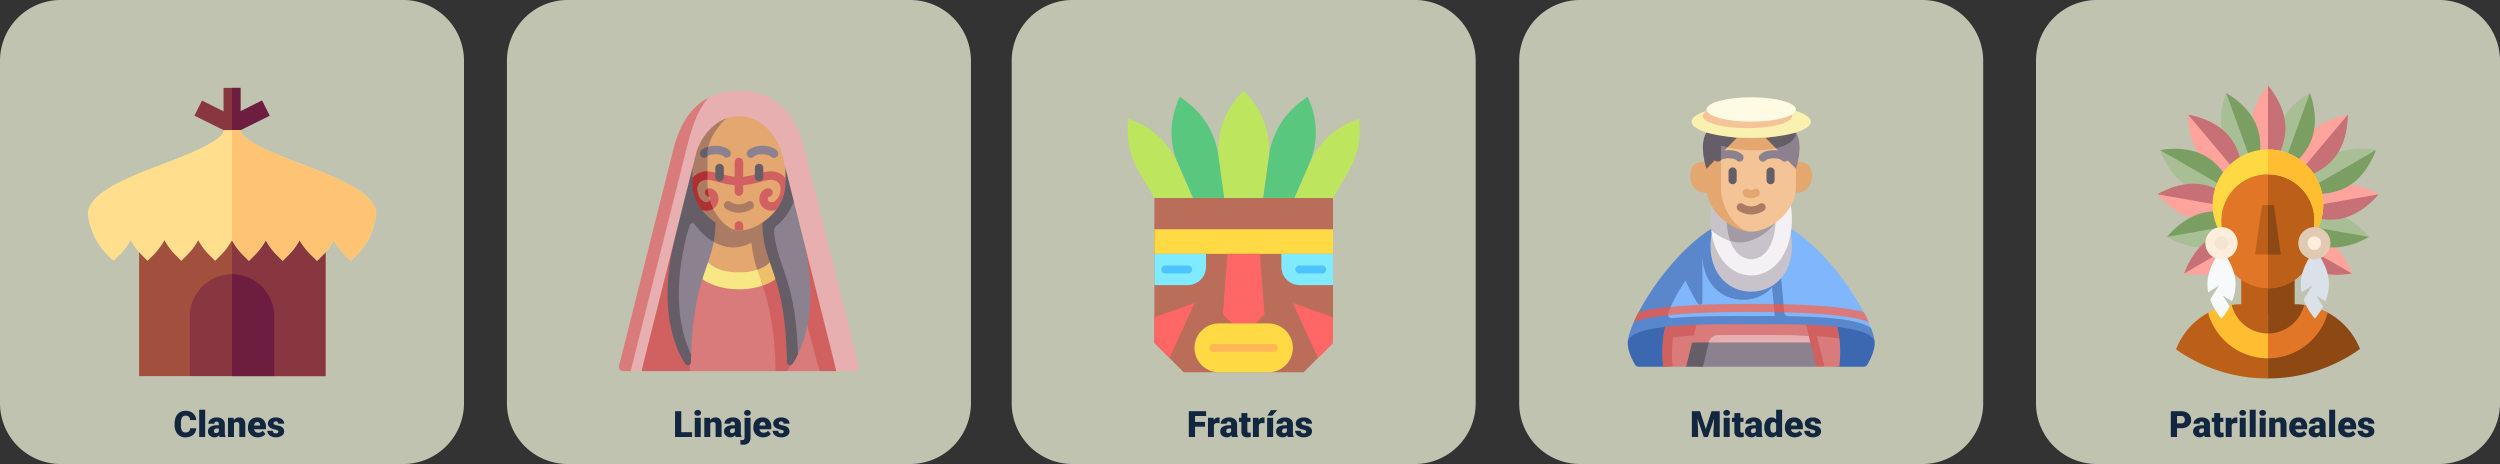 <svg xmlns="http://www.w3.org/2000/svg" xmlns:xlink="http://www.w3.org/1999/xlink" width="1240" height="230.146" viewBox="0 0 1240 230.146">
  <rect x="0" y="0" width="1240" height="230.146" fill="#333333" stroke="none"/>
  <defs>
    <clipPath id="clip-path">
      <rect id="Rectángulo_44223" data-name="Rectángulo 44223" width="1240" height="230.146" fill="none"/>
    </clipPath>
  </defs>
  <g id="Grupo_145744" data-name="Grupo 145744" transform="translate(-180 -5300.259)">
    <g id="Grupo_145370" data-name="Grupo 145370" transform="translate(180 5300.259)">
      <g id="Grupo_145369" data-name="Grupo 145369" clip-path="url(#clip-path)">
        <path id="Trazado_197823" data-name="Trazado 197823" d="M199.994,230.146H30.151A30.151,30.151,0,0,1,0,199.995V30.152A30.151,30.151,0,0,1,30.151,0H199.994a30.151,30.151,0,0,1,30.151,30.152V199.995a30.151,30.151,0,0,1-30.151,30.151" fill="#c0c3b0"/>
        <path id="Trazado_197824" data-name="Trazado 197824" d="M451.434,230.146H281.591a30.151,30.151,0,0,1-30.151-30.151V30.152A30.151,30.151,0,0,1,281.591,0H451.434a30.151,30.151,0,0,1,30.151,30.152V199.995a30.151,30.151,0,0,1-30.151,30.151" fill="#c0c3b0"/>
        <path id="Trazado_197825" data-name="Trazado 197825" d="M115.073,102.5H68.99v84.067H94.126l8.379-8.379h25.136l8.379,8.379h25.416V102.5Z" fill="#a34f3e"/>
        <path id="Trazado_197826" data-name="Trazado 197826" d="M136.02,186.572h25.416V102.5H115.073v75.688h12.568Z" fill="#88363f"/>
        <path id="Trazado_197827" data-name="Trazado 197827" d="M129.957,49.881l-10.694,5.347V43.574h-8.379V55.228l-10.695-5.347-3.747,7.5,14.442,7.145,4.189,4.189,4.19-4.189L133.7,57.376Z" fill="#88363f"/>
        <path id="Trazado_197828" data-name="Trazado 197828" d="M133.7,57.376l-3.748-7.495-10.694,5.347V43.574h-4.189V68.71l4.189-4.189Z" fill="#6d1d40"/>
        <path id="Trazado_197829" data-name="Trazado 197829" d="M186.36,104.092c-.613-2.388-2.856-6.746-11.814-11.8-6.485-3.657-15.339-7.213-24.542-10.729-12.241-4.677-30.741-11.746-30.741-17.044h-8.379c0,5.3-18.5,12.367-30.741,17.044C68.947,85.842,58.4,90.045,51.7,94.73c-5.945,4.154-7.563,7.719-7.976,9.719a7.656,7.656,0,0,0,0,2.952,34.538,34.538,0,0,0,9.464,19.013l2.962,2.962,3.242-2.962a31.7,31.7,0,0,0,5.417-7.275,31.64,31.64,0,0,0,5.416,7.275l2.962,2.962,2.962-2.962a31.644,31.644,0,0,0,5.417-7.275,31.672,31.672,0,0,0,5.417,7.275l2.962,2.962,2.962-2.962a31.7,31.7,0,0,0,5.417-7.275,31.668,31.668,0,0,0,5.416,7.275l2.962,2.962,2.962-2.962a31.644,31.644,0,0,0,5.417-7.275,31.672,31.672,0,0,0,5.417,7.275l2.962,2.962,2.962-2.962a31.7,31.7,0,0,0,5.417-7.275,31.644,31.644,0,0,0,5.417,7.275l2.961,2.962,2.962-2.962a31.643,31.643,0,0,0,5.417-7.275,32.847,32.847,0,0,0,5.7,7.275l2.962,2.962,2.962-2.962a31.643,31.643,0,0,0,5.417-7.275,31.672,31.672,0,0,0,5.417,7.275L174,129.376l2.962-2.962c7.509-7.51,8.64-14.841,9.44-18.96A7.569,7.569,0,0,0,186.36,104.092Z" fill="#ffdf8e"/>
        <path id="Trazado_197830" data-name="Trazado 197830" d="M123.452,129.376l2.962-2.962a31.667,31.667,0,0,0,5.417-7.274,31.638,31.638,0,0,0,5.417,7.274l2.962,2.962,2.961-2.962a31.638,31.638,0,0,0,5.417-7.274,32.871,32.871,0,0,0,5.7,7.274l2.962,2.962,2.962-2.962a31.637,31.637,0,0,0,5.417-7.274,31.666,31.666,0,0,0,5.417,7.274L174,129.376l2.962-2.962c7.509-7.509,8.64-14.84,9.44-18.959a7.569,7.569,0,0,0-.046-3.362c-.613-2.388-2.856-6.746-11.814-11.8-6.485-3.657-15.339-7.213-24.542-10.73-12.241-4.676-30.741-11.746-30.741-17.044h-4.19V119.14a31.667,31.667,0,0,0,5.417,7.274Z" fill="#ffc473"/>
        <path id="Trazado_197831" data-name="Trazado 197831" d="M115.073,136.02a20.947,20.947,0,0,0-20.947,20.947v29.605H136.02V156.967a20.947,20.947,0,0,0-20.947-20.947" fill="#88363f"/>
        <path id="Trazado_197832" data-name="Trazado 197832" d="M136.02,156.967a20.947,20.947,0,0,0-20.947-20.947v50.552H136.02Z" fill="#6d1d40"/>
        <path id="Trazado_197833" data-name="Trazado 197833" d="M701.79,230.146H531.947A30.151,30.151,0,0,1,501.8,199.995V30.152A30.151,30.151,0,0,1,531.947,0H701.79a30.151,30.151,0,0,1,30.151,30.152V199.995a30.151,30.151,0,0,1-30.151,30.151" fill="#c0c3b0"/>
        <path id="Trazado_197834" data-name="Trazado 197834" d="M646.588,184.658H587.15l-14.579-14.579V98.168h88.6v71.911Z" fill="#ba6d59"/>
        <path id="Trazado_197835" data-name="Trazado 197835" d="M626.542,98.169l2.572-18.485a39.733,39.733,0,0,0-10.373-32.652l-1.872-2-1.871,2a39.73,39.73,0,0,0-10.373,32.652L607.2,98.169Z" fill="#bde55e"/>
        <path id="Trazado_197836" data-name="Trazado 197836" d="M626.542,98.169,629.5,76.933A39.728,39.728,0,0,1,644.553,50.97l3.925-3.035a39.734,39.734,0,0,1,.87,33.586L642.1,98.169Z" fill="#5ac77f"/>
        <path id="Trazado_197837" data-name="Trazado 197837" d="M642.1,98.169l7.478-17.176a39.726,39.726,0,0,1,24.273-21.965l.351-.112.182,4.106a39.736,39.736,0,0,1-5.426,21.869l-7.793,13.278Z" fill="#bde55e"/>
        <path id="Trazado_197838" data-name="Trazado 197838" d="M607.2,98.169l-2.954-21.236A39.728,39.728,0,0,0,589.185,50.97l-3.925-3.035a39.734,39.734,0,0,0-.87,33.586l7.246,16.648Z" fill="#5ac77f"/>
        <path id="Trazado_197839" data-name="Trazado 197839" d="M591.636,98.169l-7.478-17.176A39.731,39.731,0,0,0,559.885,59.03l-.351-.112-.182,4.107a39.734,39.734,0,0,0,5.426,21.868l7.793,13.276Z" fill="#bde55e"/>
        <rect id="Rectángulo_44222" data-name="Rectángulo 44222" width="88.596" height="12.196" transform="translate(572.571 113.729)" fill="#ffda44"/>
        <path id="Trazado_197840" data-name="Trazado 197840" d="M622.686,160.41H611.051l-4.486-4.486,2.243-30h16.121l2.243,30c-1.752,1.752-2.733,2.734-4.486,4.486" fill="#f66"/>
        <path id="Trazado_197841" data-name="Trazado 197841" d="M629.137,184.658H604.6a12.124,12.124,0,1,1,0-24.248h24.535a12.124,12.124,0,0,1,0,24.248" fill="#ffda44"/>
        <path id="Trazado_197842" data-name="Trazado 197842" d="M631.851,174.5H601.888a1.962,1.962,0,1,1,0-3.925h29.963a1.962,1.962,0,1,1,0,3.925" fill="#ffb655"/>
        <path id="Trazado_197843" data-name="Trazado 197843" d="M635.548,125.925h25.619v15.489H644.66a9.111,9.111,0,0,1-9.111-9.111v-6.378Z" fill="#80eaff"/>
        <path id="Trazado_197844" data-name="Trazado 197844" d="M655.735,135.632H644.486a1.963,1.963,0,1,1,0-3.925h11.249a1.963,1.963,0,1,1,0,3.925" fill="#4dc3ff"/>
        <path id="Trazado_197845" data-name="Trazado 197845" d="M589.079,141.413H572.571V125.924H598.19V132.3a9.11,9.11,0,0,1-9.111,9.111" fill="#80eaff"/>
        <path id="Trazado_197846" data-name="Trazado 197846" d="M589.253,135.632H578a1.963,1.963,0,1,1,0-3.925h11.249a1.963,1.963,0,1,1,0,3.925" fill="#4dc3ff"/>
        <path id="Trazado_197847" data-name="Trazado 197847" d="M661.167,157.326l-19.906-7.009,12.4,27.264,7.5-7.5Z" fill="#f66"/>
        <path id="Trazado_197848" data-name="Trazado 197848" d="M572.571,157.326l19.906-7.009-12.4,27.264-7.5-7.5Z" fill="#f66"/>
        <path id="Trazado_197849" data-name="Trazado 197849" d="M953.52,230.146H783.677a30.151,30.151,0,0,1-30.151-30.151V30.152A30.151,30.151,0,0,1,783.677,0H953.52a30.151,30.151,0,0,1,30.151,30.152V199.995a30.151,30.151,0,0,1-30.151,30.151" fill="#c0c3b0"/>
        <path id="Trazado_197850" data-name="Trazado 197850" d="M1209.849,230.146H1040.005a30.152,30.152,0,0,1-30.151-30.151V30.152A30.152,30.152,0,0,1,1040.005,0h169.844A30.151,30.151,0,0,1,1240,30.152V199.995a30.151,30.151,0,0,1-30.15,30.151" fill="#c0c3b0"/>
        <path id="Trazado_197851" data-name="Trazado 197851" d="M398.413,122.848H333.524l8.862,61.228,42.312-.005L388.616,182l1.733,2.076h16.123Z" fill="#d97b7b"/>
        <path id="Trazado_197852" data-name="Trazado 197852" d="M334.631,97.169l7.755,86.906H318.161Z" fill="#d16161"/>
        <path id="Trazado_197853" data-name="Trazado 197853" d="M384.7,184.07l5.651,0c2.589-3.346,3.97-8.458,7.878-30.623l8.245,30.623h8.392s-16.939-80.4-16.636-86.906c-1.689-10.907-12.692-22.414-17.325-22.506-10.071-.2-8.327,23.025-8.327,41.323,0,21.443,11.233,24.48,12.122,68.084" fill="#d16161"/>
        <path id="Trazado_197854" data-name="Trazado 197854" d="M366.513,126.7c-11.919,0-18.13-2.232-18.13-2.232v13.987s6.211,5.03,18.13,5.03a36.351,36.351,0,0,0,11.762-1.849c-1.823-5.545-.8-10.019-1.875-15.218-2.078.171-7.241.282-9.887.282" fill="#f8e883"/>
        <path id="Trazado_197855" data-name="Trazado 197855" d="M384.643,124.465a47.589,47.589,0,0,1-11.04,1.951c1.072,5.2,2.849,9.672,4.673,15.217a22.328,22.328,0,0,0,6.367-3.18Z" fill="#eec06b"/>
        <path id="Trazado_197856" data-name="Trazado 197856" d="M351.185,118.183V130.06s3.771,5.03,15.328,5.03a29.078,29.078,0,0,0,9.109-1.306l-.4-16.9Z" fill="#e3a76f"/>
        <path id="Trazado_197857" data-name="Trazado 197857" d="M381.841,130.06V106.532H351.185v11.651c4,2.87,8.548,4.57,12.53,4.57a20.258,20.258,0,0,0,9.026-2.427,55.21,55.21,0,0,0,2.88,13.458C380.161,132.294,381.841,130.06,381.841,130.06Z" fill="#ab7b64"/>
        <path id="Trazado_197858" data-name="Trazado 197858" d="M398.048,116.882a253.486,253.486,0,0,0-2.414-26.692c-.321,6.894-5.887,16.759-14.608,22.792.842,18.745,13.55,23.5,14.791,62.731C400.568,165.928,405.6,147.1,398.048,116.882Z" fill="#8c818f"/>
        <path id="Trazado_197859" data-name="Trazado 197859" d="M395.634,90.19c-1.689-10.907-4.5-21.03-9.135-21.123-10.071-.2-8.327,23.026-8.327,41.324,0,21.635,11.434,24.533,12.143,69.262a1.535,1.535,0,0,0,2.82.817,42.477,42.477,0,0,0,2.682-4.758c-1.2-37.848-10.462-43.606-11.871-60.794a3.485,3.485,0,0,1,1.308-3C392.851,105.837,395.331,96.692,395.634,90.19Z" fill="#655e67"/>
        <path id="Trazado_197860" data-name="Trazado 197860" d="M342.982,103.435s-4.613,11.072-5.207,13.447c-7.556,30.223.278,49.046,5.029,58.831,1.073-33.913,8.622-42.064,11.194-55.756C353.041,119.43,342.982,103.435,342.982,103.435Z" fill="#8c818f"/>
        <path id="Trazado_197861" data-name="Trazado 197861" d="M340.573,116.882c.329-1.32,1.038-3.562,1.6-5.293a1.321,1.321,0,0,1,2.3-.395,36.782,36.782,0,0,0,6.707,6.989A28,28,0,0,0,354,119.957a50.935,50.935,0,0,0,.856-9.566c0-18.3,1.745-41.525-8.327-41.324s-11.548,47.815-11.548,47.815c-9.052,36.2-.035,56.054,4.918,63.6a1.534,1.534,0,0,0,2.814-.824q.033-2.028.093-3.944C338.052,165.928,333.016,147.1,340.573,116.882Z" fill="#655e67"/>
        <path id="Trazado_197862" data-name="Trazado 197862" d="M348.1,76.509V91.28c0,12.747,9.465,23.08,18.413,23.08,6.161,0,13.677-4.067,18.422-10.247,2.817-3.67,4.658-14.41,4.658-15.839V64.032l-23.085-10.6c-.2.135-18.408,10.414-18.408,23.077" fill="#e3a76f"/>
        <path id="Trazado_197863" data-name="Trazado 197863" d="M350.9,91.28V76.509c0-12.663,15.408-22.943,15.61-23.077l-.007,0-23.068,10.6V88.274c0,1.429,1.839,12.166,4.655,15.835,4.745,6.182,12.262,10.251,18.425,10.251C359.869,114.36,350.9,104.027,350.9,91.28Z" fill="#ab7b64"/>
        <path id="Trazado_197864" data-name="Trazado 197864" d="M351.633,97.569c-.646-.648-.641-1.812-.641-4.042a2.087,2.087,0,0,1,.771-.148,4.751,4.751,0,0,1,4.385,3.717,5.643,5.643,0,0,1-2.408,6.395,5.432,5.432,0,0,1-1.661-4.237,1.589,1.589,0,0,0-.369-1.68C351.684,97.574,351.659,97.57,351.633,97.569Zm30.423-12.583a25.177,25.177,0,0,0-5.7,1.1,51.724,51.724,0,0,1-7.747,1.588V80.392a2.1,2.1,0,0,0-4.2,0v7.279a51.8,51.8,0,0,1-7.747-1.588,25.167,25.167,0,0,0-5.7-1.1l-.072,0-2.8,1.906,2.8,2.29.072,0a24.819,24.819,0,0,1,4.638.962,52.741,52.741,0,0,0,8.807,1.742v3.157a2.1,2.1,0,0,0,4.2,0V91.886a52.72,52.72,0,0,0,8.807-1.742,24.835,24.835,0,0,1,4.638-.962,5.16,5.16,0,0,1,4.323,1.791c.9,1.231,1.048,3.05.4,5.123a5.967,5.967,0,0,1-3.168,4.035,2.237,2.237,0,0,1-2-.127,1.449,1.449,0,0,1-.766-1.392,1.472,1.472,0,0,1,.466-1.038,2.1,2.1,0,0,0-.053-4.195,4.75,4.75,0,0,0-4.384,3.717,5.648,5.648,0,0,0,2.531,6.477,6.415,6.415,0,0,0,5.526.54,21.166,21.166,0,0,0,4.657-12.832V88.275a9.276,9.276,0,0,0-7.536-3.289m-15.543,24.743a2.1,2.1,0,0,0-2.1,2.1v2.383a14.754,14.754,0,0,0,4.2,0v-2.383a2.1,2.1,0,0,0-2.1-2.1" fill="#d16161"/>
        <path id="Trazado_197865" data-name="Trazado 197865" d="M350.9,84.987v4.2a5.132,5.132,0,0,0-4.252,1.789c-.9,1.231-1.048,3.05-.4,5.123a5.964,5.964,0,0,0,3.169,4.035,2.237,2.237,0,0,0,2-.126,1.583,1.583,0,0,0,.669-.751,28.136,28.136,0,0,0,1.66,4.237c-.041.027-.08.056-.123.083a6.231,6.231,0,0,1-3.29.926,6.793,6.793,0,0,1-2.238-.391,21.156,21.156,0,0,1-4.656-12.828V88.273a9.259,9.259,0,0,1,7.465-3.286m-1.232,10.489a2.1,2.1,0,0,0,1.968,2.092,27.858,27.858,0,0,1-.641-4.042A2.1,2.1,0,0,0,349.665,95.476Z" fill="#ae3030"/>
        <path id="Trazado_197866" data-name="Trazado 197866" d="M356.911,89.9a2.1,2.1,0,0,1-2.1-2.1V83.344a2.1,2.1,0,0,1,4.2,0V87.8a2.1,2.1,0,0,1-2.1,2.1" fill="#655e67"/>
        <path id="Trazado_197867" data-name="Trazado 197867" d="M376.494,89.9a2.1,2.1,0,0,1-2.1-2.1V83.344a2.1,2.1,0,0,1,4.2,0V87.8a2.1,2.1,0,0,1-2.1,2.1" fill="#655e67"/>
        <path id="Trazado_197868" data-name="Trazado 197868" d="M350.9,77.465c1.614-1.207,6.591-1.353,8.111.167a2.1,2.1,0,0,0,2.967-2.967c-2.242-2.242-6.981-2.877-10.637-1.9-.282,1.22-1.28,2.472-1.28,3.748,0,.283.839.606.839.956" fill="#8c818f"/>
        <path id="Trazado_197869" data-name="Trazado 197869" d="M347.732,77.632a2.1,2.1,0,0,0,2.967,0,1.851,1.851,0,0,1,.2-.167v-.956a16.616,16.616,0,0,1,.441-3.748,7.978,7.978,0,0,0-3.606,1.9,2.1,2.1,0,0,0,0,2.967" fill="#655e67"/>
        <path id="Trazado_197870" data-name="Trazado 197870" d="M374.017,77.632a2.1,2.1,0,1,1-2.968-2.967c3.128-3.128,11.115-3.128,14.243,0a2.1,2.1,0,1,1-2.966,2.967c-1.359-1.359-6.722-1.588-8.309,0" fill="#8c818f"/>
        <path id="Trazado_197871" data-name="Trazado 197871" d="M366.513,105.533a12.536,12.536,0,0,1-6.6-2.015,2.1,2.1,0,0,1,2.364-3.466,7.611,7.611,0,0,0,8.464,0,2.1,2.1,0,0,1,2.363,3.466,12.534,12.534,0,0,1-6.6,2.015" fill="#ab7b64"/>
        <path id="Trazado_197872" data-name="Trazado 197872" d="M345.114,76.655c2.221-8.852,10.149-19.03,21.4-19.03s19.178,10.178,21.4,19.03l26.953,107.421h9.084a2.1,2.1,0,0,0,2.036-2.607c-3.949-15.734-24.518-97.7-26.989-107.546-3.372-13.437-11.49-28.887-32.483-28.887a32.1,32.1,0,0,0-15.176,3.455c-6.194,7.142-11.677,17.492-13.669,25.432-2.736,10.9-24.845,110.153-24.845,110.153h5.338Z" fill="#e7afaf"/>
        <path id="Trazado_197873" data-name="Trazado 197873" d="M351.336,48.492c-10.112,5.314-14.909,15.88-17.306,25.432-2.471,9.848-23.04,91.811-26.988,107.546a2.1,2.1,0,0,0,2.036,2.606h3.744S337.73,84.825,340.465,73.924C342.457,65.984,345.142,55.633,351.336,48.492Z" fill="#d97b7b"/>
        <path id="Trazado_197874" data-name="Trazado 197874" d="M1079.3,173.268a78.532,78.532,0,0,0,45.508,14.442h.154V150.892H1111.9a35.248,35.248,0,0,0-4.925.345l-11.742,3.881A35.06,35.06,0,0,0,1079.3,173.268Z" fill="#bb5f19"/>
        <path id="Trazado_197875" data-name="Trazado 197875" d="M1124.96,187.709a78.533,78.533,0,0,0,45.6-14.612,35.061,35.061,0,0,0-15.928-18.008l-11.743-3.859a35.227,35.227,0,0,0-4.87-.337H1124.96Z" fill="#8e4813"/>
        <path id="Trazado_197876" data-name="Trazado 197876" d="M1124.9,177.726h.032l1.681-5.936-1.681-6.393h-.032a18.5,18.5,0,0,1-17.957-14.153,34.676,34.676,0,0,0-11.734,3.874A30.854,30.854,0,0,0,1124.9,177.726Z" fill="#ffbd32"/>
        <path id="Trazado_197877" data-name="Trazado 197877" d="M1154.595,155.088a34.7,34.7,0,0,0-11.741-3.852,18.5,18.5,0,0,1-17.927,14.162v12.328A30.854,30.854,0,0,0,1154.595,155.088Z" fill="#e17726"/>
        <path id="Trazado_197878" data-name="Trazado 197878" d="M1124.927,84.718s-8.688-9.465-8.688-21.142,8.688-21.141,8.688-21.141l7.135,21.142Z" fill="#ffa39d"/>
        <path id="Trazado_197879" data-name="Trazado 197879" d="M1119.556,63.028l-.934,22.838s-11.4-5.923-15.395-16.895.934-22.838.934-22.838Z" fill="#a8be95"/>
        <path id="Trazado_197880" data-name="Trazado 197880" d="M1112.528,89.29s-12.74-1.666-20.245-10.611-6.934-21.779-6.934-21.779l18.812,11.168Z" fill="#ffa39d"/>
        <path id="Trazado_197881" data-name="Trazado 197881" d="M1108.04,95.578s-12.541,2.792-22.653-3.045-13.965-18.1-13.965-18.1l21.26,5.612Z" fill="#a8be95"/>
        <path id="Trazado_197882" data-name="Trazado 197882" d="M1111.71,103.712s-10.83,6.913-22.329,4.885-19.312-12.227-19.312-12.227l22.614-2.474Z" fill="#ffa39d"/>
        <path id="Trazado_197883" data-name="Trazado 197883" d="M1116.46,110.156s-7.813,10.2-19.312,12.227-22.329-4.885-22.329-4.885l20.821-7.693Z" fill="#a8be95"/>
        <path id="Trazado_197884" data-name="Trazado 197884" d="M1119.975,114.494s-3.853,12.257-13.965,18.1-22.653,3.047-22.653,3.047l17.083-14.44Z" fill="#ffa39d"/>
        <path id="Trazado_197885" data-name="Trazado 197885" d="M1130.3,63.028c-3.994,10.972.934,22.838.934,22.838l15.395-16.895-.934-22.838s-11.4,5.923-15.4,16.9" fill="#a8be95"/>
        <path id="Trazado_197886" data-name="Trazado 197886" d="M1144.26,67.51c-7.505,8.944-6.934,21.78-6.934,21.78l20.245-10.611,6.934-21.779s-12.74,1.666-20.245,10.61" fill="#ffa39d"/>
        <path id="Trazado_197887" data-name="Trazado 197887" d="M1155.779,77.484c-10.112,5.838-13.965,18.1-13.965,18.1l22.653-3.046,13.965-18.095s-12.541-2.792-22.653,3.046" fill="#a8be95"/>
        <path id="Trazado_197888" data-name="Trazado 197888" d="M1157.456,91.485c-11.5,2.028-19.312,12.227-19.312,12.227l21.979,4.151,19.662-11.493s-10.83-6.913-22.329-4.885" fill="#ffa39d"/>
        <path id="Trazado_197889" data-name="Trazado 197889" d="M1155.723,105.271c-11.5-2.028-22.329,4.885-22.329,4.885l18.288,9.111,23.353-1.769s-7.813-10.2-19.312-12.227" fill="#a8be95"/>
        <path id="Trazado_197890" data-name="Trazado 197890" d="M1152.532,117.541c-10.112-5.838-22.653-3.046-22.653-3.046s3.853,12.257,13.965,18.095,22.653,3.046,22.653,3.046-3.853-12.257-13.965-18.1" fill="#ffa39d"/>
        <path id="Trazado_197891" data-name="Trazado 197891" d="M1133.615,63.577c0,11.676-8.688,21.142-8.688,21.142V42.435s8.688,9.466,8.688,21.142" fill="#c77075"/>
        <path id="Trazado_197892" data-name="Trazado 197892" d="M1131.231,85.866s11.4-5.923,15.4-16.895-.934-22.838-.934-22.838Z" fill="#7b9f62"/>
        <path id="Trazado_197893" data-name="Trazado 197893" d="M1141.814,95.578s12.541,2.792,22.653-3.045,13.965-18.1,13.965-18.1Z" fill="#7b9f62"/>
        <path id="Trazado_197894" data-name="Trazado 197894" d="M1137.326,89.29s12.74-1.666,20.245-10.611,6.934-21.779,6.934-21.779Z" fill="#c77075"/>
        <path id="Trazado_197895" data-name="Trazado 197895" d="M1138.144,103.712s10.83,6.913,22.329,4.885,19.312-12.227,19.312-12.227Z" fill="#c77075"/>
        <path id="Trazado_197896" data-name="Trazado 197896" d="M1129.879,114.494s3.853,12.257,13.965,18.1,22.653,3.047,22.653,3.047Z" fill="#c77075"/>
        <path id="Trazado_197897" data-name="Trazado 197897" d="M1133.394,110.156s7.813,10.2,19.312,12.227,22.329-4.885,22.329-4.885Z" fill="#7b9f62"/>
        <path id="Trazado_197898" data-name="Trazado 197898" d="M1119.556,63.028c3.994,10.972-.934,22.838-.934,22.838l-14.461-39.733s11.4,5.923,15.4,16.9" fill="#7b9f62"/>
        <path id="Trazado_197899" data-name="Trazado 197899" d="M1094.075,77.484c10.112,5.838,13.965,18.1,13.965,18.1l-36.618-21.141s12.541-2.792,22.653,3.046" fill="#7b9f62"/>
        <path id="Trazado_197900" data-name="Trazado 197900" d="M1094.131,105.271c11.5-2.028,22.329,4.885,22.329,4.885l-41.64,7.342s7.812-10.2,19.311-12.227" fill="#7b9f62"/>
        <path id="Trazado_197901" data-name="Trazado 197901" d="M1105.594,67.51c7.505,8.944,6.934,21.78,6.934,21.78L1085.349,56.9S1098.089,58.566,1105.594,67.51Z" fill="#c77075"/>
        <path id="Trazado_197902" data-name="Trazado 197902" d="M1092.4,91.485c11.5,2.028,19.312,12.227,19.312,12.227l-41.641-7.342s10.83-6.913,22.329-4.885" fill="#c77075"/>
        <path id="Trazado_197903" data-name="Trazado 197903" d="M1097.322,117.541c10.112-5.838,22.653-3.046,22.653-3.046l-36.618,21.141s3.853-12.257,13.965-18.1" fill="#c77075"/>
        <path id="Trazado_197904" data-name="Trazado 197904" d="M1124.9,155.769h-13.249V135.188H1124.9l4.373,10.328Z" fill="#bb5f19"/>
        <path id="Trazado_197905" data-name="Trazado 197905" d="M1138.144,155.769l-13.249.077V135.188h13.249Z" fill="#8e4813"/>
        <path id="Trazado_197906" data-name="Trazado 197906" d="M1101.781,91.581v28.383a23.115,23.115,0,0,0,46.229,0V91.581L1124.9,82.335Z" fill="#e17726"/>
        <path id="Trazado_197907" data-name="Trazado 197907" d="M1124.9,143.079a23.114,23.114,0,0,0,23.114-23.114V91.582L1124.9,82.335Z" fill="#bb5f19"/>
        <path id="Trazado_197908" data-name="Trazado 197908" d="M1128.382,115.073l-3.486,11.189h-6.4l3.453-24.558h2.951Z" fill="#bb5f19"/>
        <path id="Trazado_197909" data-name="Trazado 197909" d="M1124.9,126.262h6.4l-3.452-24.558H1124.9Z" fill="#8e4813"/>
        <path id="Trazado_197910" data-name="Trazado 197910" d="M1101.781,109.571a23.115,23.115,0,1,1,44.092,9.705,27.445,27.445,0,1,0-41.956,0,23.018,23.018,0,0,1-2.136-9.705" fill="#ffd944"/>
        <path id="Trazado_197911" data-name="Trazado 197911" d="M1148.01,109.571a23.019,23.019,0,0,1-2.136,9.705A27.444,27.444,0,0,0,1124.9,74.137v12.32a23.114,23.114,0,0,1,23.115,23.114" fill="#ffbd32"/>
        <path id="Trazado_197912" data-name="Trazado 197912" d="M1108.846,141.032c0-9.39-6.987-17-6.987-17s-6.988,7.613-6.988,17a20.352,20.352,0,0,0,.405,3.969l5.294-3.322-4.3,6.856a31.273,31.273,0,0,0,5.591,9.5,30.634,30.634,0,0,0,4.087-6.077l-3.3-5.254,4.434,2.783A22.611,22.611,0,0,0,1108.846,141.032Z" fill="#f7f9fa"/>
        <path id="Trazado_197913" data-name="Trazado 197913" d="M1155.175,141.032c0-9.39-6.987-17-6.987-17s-6.988,7.613-6.988,17A20.361,20.361,0,0,0,1141.6,145l5.294-3.322-4.3,6.856a31.271,31.271,0,0,0,5.591,9.5,30.634,30.634,0,0,0,4.087-6.077l-3.3-5.254,4.434,2.783A22.611,22.611,0,0,0,1155.175,141.032Z" fill="#dbe1e8"/>
        <path id="Trazado_197914" data-name="Trazado 197914" d="M1101.858,112.653a7.975,7.975,0,1,1-7.975,7.976,7.976,7.976,0,0,1,7.975-7.976" fill="#ffeddc"/>
        <path id="Trazado_197915" data-name="Trazado 197915" d="M1101.858,123.98a3.352,3.352,0,1,1,3.352-3.352,3.356,3.356,0,0,1-3.352,3.352" fill="#f3e5d2"/>
        <path id="Trazado_197916" data-name="Trazado 197916" d="M1147.933,112.653a7.975,7.975,0,1,1-7.975,7.976,7.976,7.976,0,0,1,7.975-7.976" fill="#e0cab4"/>
        <path id="Trazado_197917" data-name="Trazado 197917" d="M1147.932,123.98a3.352,3.352,0,1,1,3.352-3.352,3.356,3.356,0,0,1-3.352,3.352" fill="#ffeddc"/>
        <path id="Trazado_197918" data-name="Trazado 197918" d="M868.6,152.724c-36.384,0-61.243,7.567-61.243,17.406,0,4.113,2.466,8.779,3.645,10.774a2.017,2.017,0,0,0,1.736.99h12.172l43.808-4.6,43.572,4.6h12.172a2.014,2.014,0,0,0,1.735-.99c1.18-2,3.646-6.661,3.646-10.774C929.842,160.291,904.982,152.724,868.6,152.724Z" fill="#3b68b0"/>
        <path id="Trazado_197919" data-name="Trazado 197919" d="M905,181.893h7.29a61.3,61.3,0,0,0,.074-14.076l-13.908-3.733Z" fill="#d97b7b"/>
        <path id="Trazado_197920" data-name="Trazado 197920" d="M889.9,158.085l10.974,23.808H905l-3.855-15.12c4.216.281,7.948.62,11.22,1.044a43.913,43.913,0,0,0-1-5.658Z" fill="#d16161"/>
        <path id="Trazado_197921" data-name="Trazado 197921" d="M836.328,181.893h-6.687c-1.378-3.221-1.781-11.831-1.247-16.516l18.908-7.292Z" fill="#d97b7b"/>
        <path id="Trazado_197922" data-name="Trazado 197922" d="M829.641,181.893h-4.733a60.027,60.027,0,0,1,.924-19.734l21.47-4.074-7.191,8.318c-2.68.179-6.8.531-10.3.872a65.559,65.559,0,0,0-.174,14.618" fill="#d16161"/>
        <path id="Trazado_197923" data-name="Trazado 197923" d="M868.717,167.167l-23.66,1.915-3.121,12.811H900.87l-2.941-12.037Z" fill="#8c818f"/>
        <path id="Trazado_197924" data-name="Trazado 197924" d="M839.269,169.856l-2.941,12.037h8.3l3.12-12.811Z" fill="#655e67"/>
        <path id="Trazado_197925" data-name="Trazado 197925" d="M897.11,166.5l-51.367-2.928,1.814,6.28h50.372Z" fill="#e7afaf"/>
        <path id="Trazado_197926" data-name="Trazado 197926" d="M868.6,166.168c8.147,0,18.577-.067,28.511.336l-1.948-7.976H842.036l-2.767,11.328h8.288a4.779,4.779,0,0,1,4.588-3.646C858.05,166.144,863.732,166.168,868.6,166.168Z" fill="#d97b7b"/>
        <path id="Trazado_197927" data-name="Trazado 197927" d="M826.588,160.46c12.61-1.142,30.812-1.821,42.011-1.821,3.549,0,53.818-.477,59.489,4.207-5.184-13.69-21.24-37.7-39.568-49.278H857.683c-15.694,15.815-29.312,31.093-32.959,41.82-.42,1.238.562,5.19,1.864,5.072" fill="#80b6fc"/>
        <path id="Trazado_197928" data-name="Trazado 197928" d="M886.811,156.822a1.8,1.8,0,0,1-1.771-1.634l-1.753-18.754-4.875-.038,1.9,20.367c-4.186-.019-8.168-.006-11.717-.006-11.2,0-26.711-.128-39.322,1.015a1.8,1.8,0,0,1-1.863-2.383c3.646-10.727,14.576-26.006,30.27-41.82h-9.006c-22.349,14.121-41.322,46.721-41.322,56.561,0-9.839,39.073-9.339,61.243-9.339s61.243-.5,61.243,9.339a22.545,22.545,0,0,0-1.754-7.283C922.418,158.163,903.936,157.069,886.811,156.822Z" fill="#5a86cc"/>
        <path id="Trazado_197929" data-name="Trazado 197929" d="M924.368,154.757c-3.961-1.1-10.092-2.111-19.339-2.863-6.472-.526-13.617-.829-20.39-1l-2.025,1.683-2.856-1.784c-4.044-.066-7.848-.089-11.159-.089-9.961,0-24.367.206-36.43,1.187q-1.84.148-3.518.312c-.476,1.1-3.848,2.162-4.2,3.183-.116.342,2.836.686,2.911,1,1.64-.174,3.427-.341,5.378-.5,11.887-.954,26.059-1.154,35.855-1.154,3.409,0,7.348.025,11.536.1l2.561-1.371,2.321,1.475c6.473.166,13.263.458,19.436.953,18.156,1.456,22.3,3.837,22.467,4.113A30.976,30.976,0,0,0,924.368,154.757Z" fill="#d97b7b"/>
        <path id="Trazado_197930" data-name="Trazado 197930" d="M810.277,160.006c.147-.246,3.467-2.169,17.09-3.615a1.789,1.789,0,0,1,.047-1q.52-1.53,1.237-3.182a96.177,96.177,0,0,0-15.821,2.55,30.976,30.976,0,0,0-2.553,5.25" fill="#d16161"/>
        <path id="Trazado_197931" data-name="Trazado 197931" d="M885.017,154.941l-.378-4.044c-1.655-.041-3.286-.074-4.881-.1l.377,4.04C881.732,154.864,883.364,154.9,885.017,154.941Z" fill="#d16161"/>
        <path id="Trazado_197932" data-name="Trazado 197932" d="M832.857,131.1a92.653,92.653,0,0,0,9.234,19.389,1.244,1.244,0,0,0,2.307-.646V122.979c-2.984.064-13.1,3.287-11.541,8.122" fill="#5a86cc"/>
        <path id="Trazado_197933" data-name="Trazado 197933" d="M879.675,109.321l-34.387,9.306a31.274,31.274,0,0,0-.889,7.45c0,13.974,9.029,22.613,20.167,22.613s20.167-8.639,20.167-22.613a29.146,29.146,0,0,0-5.058-16.756" fill="#5a86cc"/>
        <path id="Trazado_197934" data-name="Trazado 197934" d="M883.708,105.288l-34.387,9.306a31.273,31.273,0,0,0-.889,7.45c0,13.974,9.029,22.613,20.167,22.613s20.167-8.639,20.167-22.613A29.146,29.146,0,0,0,883.708,105.288Z" fill="#c8c3ca"/>
        <path id="Trazado_197935" data-name="Trazado 197935" d="M883.708,105.288c-3.7-5.24-9.094-8.546-15.109-8.546-9.071,0-16.743,7.515-19.278,17.852,4.2,3.524,9.3,5.669,13.686,5.669C870.5,120.263,880.08,114,883.708,105.288Z" fill="#a29aa5"/>
        <path id="Trazado_197936" data-name="Trazado 197936" d="M885.191,91.487l-4.53,19c-.467,11.357-5.687,18.042-12.062,18.042-4.434,0-8.309-3.236-10.417-9.025l-9.437-5.4c1.681,13.8,9.931,22.492,19.854,22.492,11.138,0,20.167-10.954,20.167-27.782a41.871,41.871,0,0,0-3.575-17.322" fill="#f3f1f4"/>
        <path id="Trazado_197937" data-name="Trazado 197937" d="M856.5,108.808c0-12.373,5.417-22.4,12.1-22.4s12.1,10.031,12.1,22.4c0,.57-.016,1.125-.038,1.673a20.358,20.358,0,0,0,4.529-12.4V91.487c-3.639-7.945-9.713-13.15-16.592-13.15-11.138,0-20.167,13.643-20.167,30.471a43.913,43.913,0,0,0,.313,5.29,25.79,25.79,0,0,0,9.438,5.4A31.38,31.38,0,0,1,856.5,108.808Z" fill="#c8c3ca"/>
        <path id="Trazado_197938" data-name="Trazado 197938" d="M846.415,80.645c-5.147-1.26-8.067,1.741-8.067,6.6,0,4.138,2.49,8.383,8.081,8.383h44.34c5.591,0,8.08-4.245,8.08-8.383,0-4.861-2.92-7.862-8.066-6.6Z" fill="#e3a76f"/>
        <path id="Trazado_197939" data-name="Trazado 197939" d="M850.9,78.5V92.7c0,12.252,9.1,22.183,17.7,22.183,9.439,0,22.183-9.931,22.183-22.183V66.511L868.594,56.322C868.4,56.451,850.9,66.332,850.9,78.5" fill="#f4c497"/>
        <path id="Trazado_197940" data-name="Trazado 197940" d="M853.59,92.7V72.156c15.009,4.731,37.192,2.559,37.192-6.468l-22.2-9.368L846.415,66.511V92.7c0,12.252,12.744,22.184,22.184,22.184-6.387,0-15.009-9.932-15.009-22.184" fill="#e3a76f"/>
        <path id="Trazado_197941" data-name="Trazado 197941" d="M872.959,79.583a2.016,2.016,0,0,0,2.852,0c1.526-1.527,6.681-1.306,7.986,0a2.017,2.017,0,0,0,2.852-2.852c-3.007-3.007-10.683-3.007-13.69,0a2.018,2.018,0,0,0,0,2.852" fill="#8c818f"/>
        <path id="Trazado_197942" data-name="Trazado 197942" d="M868.6,106.4a12.063,12.063,0,0,1-6.34-1.936,2.017,2.017,0,0,1,2.273-3.332,7.316,7.316,0,0,0,8.126.006,2.017,2.017,0,0,1,2.282,3.326A12.076,12.076,0,0,1,868.6,106.4" fill="#ab7b64"/>
        <path id="Trazado_197943" data-name="Trazado 197943" d="M868.6,94.3a2.478,2.478,0,0,0,1.113-.332,2.017,2.017,0,0,1,2.283,3.326,6.068,6.068,0,0,1-6.791,0,2.017,2.017,0,0,1,2.282-3.326,2.478,2.478,0,0,0,1.113.332" fill="#e3a76f"/>
        <path id="Trazado_197944" data-name="Trazado 197944" d="M878.193,91.376a2.017,2.017,0,0,1-2.017-2.017V85.074a2.017,2.017,0,1,1,4.034,0v4.285a2.017,2.017,0,0,1-2.017,2.017" fill="#655e67"/>
        <path id="Trazado_197945" data-name="Trazado 197945" d="M859.37,91.376a2.017,2.017,0,0,1-2.017-2.017V85.074a2.017,2.017,0,1,1,4.034,0v4.285a2.017,2.017,0,0,1-2.017,2.017" fill="#655e67"/>
        <path id="Trazado_197946" data-name="Trazado 197946" d="M864.239,76.731c-2.244-2.243-7.085-2.812-10.648-1.708l-.807,2.3.807,2.1c1.55-1.16,6.334-1.3,7.795.16a2.017,2.017,0,0,0,2.853-2.852" fill="#8c818f"/>
        <path id="Trazado_197947" data-name="Trazado 197947" d="M850.548,76.731a2.017,2.017,0,0,0,2.852,2.852,1.794,1.794,0,0,1,.19-.16v-4.4a7.372,7.372,0,0,0-3.042,1.708" fill="#655e67"/>
        <path id="Trazado_197948" data-name="Trazado 197948" d="M853.59,76.406l3.278-3.352L850.9,69.467Z" fill="#8c818f"/>
        <path id="Trazado_197949" data-name="Trazado 197949" d="M846.415,65.688c-4.026,6.437,0,18.053,0,18.053l7.175-7.335v-4.25c1.06.334,2.157.633,3.279.9L861.4,68.42Z" fill="#655e67"/>
        <path id="Trazado_197950" data-name="Trazado 197950" d="M890.783,65.688c4.026,6.437,0,18.053,0,18.053l-9.989-10.212Z" fill="#8c818f"/>
        <path id="Trazado_197951" data-name="Trazado 197951" d="M890.783,65.688,875.8,68.42l5,5.109c5.878-1.342,9.989-3.956,9.989-7.841" fill="#655e67"/>
        <path id="Trazado_197952" data-name="Trazado 197952" d="M868.6,52.286c16.336,0,29.578,3.612,29.578,8.067S884.935,68.42,868.6,68.42s-29.578-3.612-29.578-8.067,13.242-8.067,29.578-8.067" fill="#faf0b0"/>
        <path id="Trazado_197953" data-name="Trazado 197953" d="M866.717,51.479c12.252,0,22.184,2.71,22.184,6.05s-9.932,6.05-22.184,6.05-22.184-2.707-22.184-6.05,9.932-6.05,22.184-6.05" fill="#f4c497"/>
        <path id="Trazado_197954" data-name="Trazado 197954" d="M868.6,48.253c12.252,0,22.184,2.709,22.184,6.05s-9.932,6.05-22.184,6.05-22.184-2.708-22.184-6.05,9.932-6.05,22.184-6.05" fill="#fefae3"/>
      </g>
    </g>
    <path id="Trazado_205895" data-name="Trazado 205895" d="M11.32,14.667a4.673,4.673,0,0,1-.721,2.36,4.35,4.35,0,0,1-1.85,1.586,6.3,6.3,0,0,1-2.72.563,5.025,5.025,0,0,1-3.973-1.644,6.786,6.786,0,0,1-1.45-4.641v-.633a7.746,7.746,0,0,1,.655-3.292,4.961,4.961,0,0,1,1.885-2.18,5.26,5.26,0,0,1,2.848-.769A5.516,5.516,0,0,1,9.738,7.245a4.844,4.844,0,0,1,1.608,3.379H8.271a2.292,2.292,0,0,0-.589-1.679,2.422,2.422,0,0,0-1.687-.51A1.843,1.843,0,0,0,4.307,9.3a5.536,5.536,0,0,0-.562,2.751v.905a6.125,6.125,0,0,0,.514,2.927,1.882,1.882,0,0,0,1.771.879,2.369,2.369,0,0,0,1.626-.5,2.126,2.126,0,0,0,.6-1.591ZM15.768,19H12.8V5.5h2.971Zm7.181,0a3.344,3.344,0,0,1-.281-.853,2.754,2.754,0,0,1-2.285,1.028,3.374,3.374,0,0,1-2.285-.813,2.588,2.588,0,0,1-.94-2.043A2.66,2.66,0,0,1,18.3,13.981a5.821,5.821,0,0,1,3.322-.791h.914v-.5q0-1.316-1.134-1.316a.927.927,0,0,0-1.055,1.042H17.385a2.655,2.655,0,0,1,1.173-2.239,4.931,4.931,0,0,1,2.993-.86,4.323,4.323,0,0,1,2.874.888,3.086,3.086,0,0,1,1.081,2.435v4.21a4.311,4.311,0,0,0,.4,2V19Zm-1.854-1.934a1.652,1.652,0,0,0,.918-.237,1.487,1.487,0,0,0,.523-.536V14.772h-.861q-1.547,0-1.547,1.389a.848.848,0,0,0,.272.655A.986.986,0,0,0,21.094,17.066ZM29.865,9.49l.1,1.116a3.225,3.225,0,0,1,2.716-1.292A2.713,2.713,0,0,1,34.9,10.2a4.226,4.226,0,0,1,.76,2.672V19H32.687V13a1.6,1.6,0,0,0-.29-1.059,1.342,1.342,0,0,0-1.055-.338,1.413,1.413,0,0,0-1.292.686V19H27.088V9.49ZM41.9,19.176a4.889,4.889,0,0,1-3.542-1.305A4.507,4.507,0,0,1,37,14.474v-.246a5.84,5.84,0,0,1,.541-2.575A3.955,3.955,0,0,1,39.12,9.925a4.763,4.763,0,0,1,2.461-.611,4.117,4.117,0,0,1,3.164,1.244,4.887,4.887,0,0,1,1.16,3.467v1.151H40.017a2.135,2.135,0,0,0,.694,1.257,2.066,2.066,0,0,0,1.389.457,2.662,2.662,0,0,0,2.2-.984l1.354,1.6a3.784,3.784,0,0,1-1.569,1.217A5.3,5.3,0,0,1,41.9,19.176ZM41.563,11.6q-1.3,0-1.547,1.723H43v-.229a1.467,1.467,0,0,0-.36-1.1A1.434,1.434,0,0,0,41.563,11.6Zm10.512,4.729a.684.684,0,0,0-.4-.606,6.016,6.016,0,0,0-1.5-.475,6.853,6.853,0,0,1-1.828-.646,3.062,3.062,0,0,1-1.1-.971,2.319,2.319,0,0,1-.378-1.31,2.628,2.628,0,0,1,1.081-2.158,4.453,4.453,0,0,1,2.83-.848,4.934,4.934,0,0,1,3.023.853,2.666,2.666,0,0,1,1.143,2.241H51.979q0-1.143-1.2-1.143a1.194,1.194,0,0,0-.782.259.8.8,0,0,0-.316.646.737.737,0,0,0,.387.642,3.654,3.654,0,0,0,1.235.4,10.671,10.671,0,0,1,1.49.378,2.706,2.706,0,0,1,2.145,2.646,2.491,2.491,0,0,1-1.156,2.118,5.068,5.068,0,0,1-2.993.817,5.172,5.172,0,0,1-2.18-.439,3.645,3.645,0,0,1-1.494-1.2,2.707,2.707,0,0,1-.536-1.591h2.769a1.145,1.145,0,0,0,.439.962,1.808,1.808,0,0,0,1.081.3,1.422,1.422,0,0,0,.91-.246A.787.787,0,0,0,52.075,16.328Z" transform="translate(266 5498)" fill="#12263f"/>
    <path id="Trazado_205894" data-name="Trazado 205894" d="M42.907,16.627h5.37V19H39.822V6.2h3.085ZM52.566,19H49.6V9.49h2.971ZM49.42,7.038A1.322,1.322,0,0,1,49.877,6,1.943,1.943,0,0,1,52.25,6a1.322,1.322,0,0,1,.457,1.037,1.322,1.322,0,0,1-.457,1.037,1.943,1.943,0,0,1-2.373,0A1.322,1.322,0,0,1,49.42,7.038ZM57.11,9.49l.1,1.116a3.225,3.225,0,0,1,2.716-1.292,2.713,2.713,0,0,1,2.219.888,4.226,4.226,0,0,1,.76,2.672V19H59.932V13a1.6,1.6,0,0,0-.29-1.059,1.342,1.342,0,0,0-1.055-.338,1.413,1.413,0,0,0-1.292.686V19H54.333V9.49ZM69.9,19a3.344,3.344,0,0,1-.281-.853,2.754,2.754,0,0,1-2.285,1.028,3.374,3.374,0,0,1-2.285-.813,2.588,2.588,0,0,1-.94-2.043,2.66,2.66,0,0,1,1.143-2.338,5.821,5.821,0,0,1,3.322-.791h.914v-.5q0-1.316-1.134-1.316A.927.927,0,0,0,67.3,12.413H64.335a2.655,2.655,0,0,1,1.173-2.239,4.931,4.931,0,0,1,2.993-.86,4.323,4.323,0,0,1,2.874.888,3.086,3.086,0,0,1,1.081,2.435v4.21a4.311,4.311,0,0,0,.4,2V19Zm-1.854-1.934a1.652,1.652,0,0,0,.918-.237,1.487,1.487,0,0,0,.523-.536V14.772h-.861q-1.547,0-1.547,1.389a.848.848,0,0,0,.272.655A.986.986,0,0,0,68.044,17.066ZM77.281,9.49v9.835a3.452,3.452,0,0,1-.967,2.6,3.714,3.714,0,0,1-2.672.914,6.308,6.308,0,0,1-1.4-.149V20.45a5.667,5.667,0,0,0,.835.079,1.084,1.084,0,0,0,1.23-1.222V9.49Zm-3.19-2.452A1.322,1.322,0,0,1,74.548,6a1.943,1.943,0,0,1,2.373,0,1.322,1.322,0,0,1,.457,1.037,1.322,1.322,0,0,1-.457,1.037,1.943,1.943,0,0,1-2.373,0A1.322,1.322,0,0,1,74.091,7.038Zm9.466,12.138a4.889,4.889,0,0,1-3.542-1.305,4.507,4.507,0,0,1-1.354-3.4v-.246a5.84,5.84,0,0,1,.541-2.575,3.955,3.955,0,0,1,1.578-1.727,4.763,4.763,0,0,1,2.461-.611A4.117,4.117,0,0,1,86.4,10.558a4.887,4.887,0,0,1,1.16,3.467v1.151H81.676a2.135,2.135,0,0,0,.694,1.257,2.066,2.066,0,0,0,1.389.457,2.662,2.662,0,0,0,2.2-.984l1.354,1.6a3.784,3.784,0,0,1-1.569,1.217A5.3,5.3,0,0,1,83.557,19.176ZM83.223,11.6q-1.3,0-1.547,1.723h2.988v-.229a1.467,1.467,0,0,0-.36-1.1A1.434,1.434,0,0,0,83.223,11.6Zm10.512,4.729a.684.684,0,0,0-.4-.606,6.016,6.016,0,0,0-1.5-.475,6.853,6.853,0,0,1-1.828-.646,3.062,3.062,0,0,1-1.1-.971,2.319,2.319,0,0,1-.378-1.31,2.628,2.628,0,0,1,1.081-2.158,4.453,4.453,0,0,1,2.83-.848,4.934,4.934,0,0,1,3.023.853,2.666,2.666,0,0,1,1.143,2.241H93.638q0-1.143-1.2-1.143a1.194,1.194,0,0,0-.782.259.8.8,0,0,0-.316.646.737.737,0,0,0,.387.642,3.654,3.654,0,0,0,1.235.4,10.671,10.671,0,0,1,1.49.378,2.706,2.706,0,0,1,2.145,2.646,2.491,2.491,0,0,1-1.156,2.118,5.068,5.068,0,0,1-2.993.817,5.172,5.172,0,0,1-2.18-.439,3.645,3.645,0,0,1-1.494-1.2,2.707,2.707,0,0,1-.536-1.591H91a1.145,1.145,0,0,0,.439.962,1.808,1.808,0,0,0,1.081.3,1.422,1.422,0,0,0,.91-.246A.787.787,0,0,0,93.734,16.328Z" transform="translate(475 5498)" fill="#12263f"/>
    <path id="Trazado_205893" data-name="Trazado 205893" d="M45.711,13.9H40.736V19H37.651V6.2h8.561V8.585H40.736v2.944h4.975Zm7.172-1.731-.976-.07a1.752,1.752,0,0,0-1.793.879V19H47.152V9.49H49.93l.1,1.222a2.294,2.294,0,0,1,2.083-1.4,2.888,2.888,0,0,1,.826.105ZM59.044,19a3.344,3.344,0,0,1-.281-.853,2.754,2.754,0,0,1-2.285,1.028,3.374,3.374,0,0,1-2.285-.813,2.588,2.588,0,0,1-.94-2.043,2.66,2.66,0,0,1,1.143-2.338,5.821,5.821,0,0,1,3.322-.791h.914v-.5q0-1.316-1.134-1.316a.927.927,0,0,0-1.055,1.042H53.48a2.655,2.655,0,0,1,1.173-2.239,4.931,4.931,0,0,1,2.993-.86,4.323,4.323,0,0,1,2.874.888A3.086,3.086,0,0,1,61.6,12.637v4.21a4.311,4.311,0,0,0,.4,2V19Zm-1.854-1.934a1.652,1.652,0,0,0,.918-.237,1.487,1.487,0,0,0,.523-.536V14.772H57.77q-1.547,0-1.547,1.389a.848.848,0,0,0,.272.655A.986.986,0,0,0,57.189,17.066Zm9.5-9.94V9.49h1.564v2.057H66.69V15.9a1.111,1.111,0,0,0,.193.747,1.037,1.037,0,0,0,.765.211,4.345,4.345,0,0,0,.738-.053v2.118a5.466,5.466,0,0,1-1.67.255,3.1,3.1,0,0,1-2.259-.721,2.954,2.954,0,0,1-.729-2.188v-4.72H62.516V9.49h1.213V7.126Zm8.481,5.045L74.2,12.1a1.752,1.752,0,0,0-1.793.879V19H69.441V9.49h2.777l.1,1.222a2.294,2.294,0,0,1,2.083-1.4,2.888,2.888,0,0,1,.826.105ZM79.47,19H76.49V9.49H79.47ZM78.362,5.676h3.129l-2.443,2.76-2.417,0ZM86.729,19a3.344,3.344,0,0,1-.281-.853,2.754,2.754,0,0,1-2.285,1.028,3.374,3.374,0,0,1-2.285-.813,2.588,2.588,0,0,1-.94-2.043,2.66,2.66,0,0,1,1.143-2.338A5.821,5.821,0,0,1,85.4,13.19h.914v-.5q0-1.316-1.134-1.316a.927.927,0,0,0-1.055,1.042H81.166a2.655,2.655,0,0,1,1.173-2.239,4.931,4.931,0,0,1,2.993-.86,4.323,4.323,0,0,1,2.874.888,3.086,3.086,0,0,1,1.081,2.435v4.21a4.311,4.311,0,0,0,.4,2V19Zm-1.854-1.934a1.652,1.652,0,0,0,.918-.237,1.487,1.487,0,0,0,.523-.536V14.772h-.861q-1.547,0-1.547,1.389a.848.848,0,0,0,.272.655A.986.986,0,0,0,84.875,17.066Zm11.03-.738a.684.684,0,0,0-.4-.606,6.016,6.016,0,0,0-1.5-.475,6.853,6.853,0,0,1-1.828-.646,3.062,3.062,0,0,1-1.1-.971,2.319,2.319,0,0,1-.378-1.31,2.628,2.628,0,0,1,1.081-2.158,4.453,4.453,0,0,1,2.83-.848,4.934,4.934,0,0,1,3.023.853,2.666,2.666,0,0,1,1.143,2.241H95.809q0-1.143-1.2-1.143a1.194,1.194,0,0,0-.782.259.8.8,0,0,0-.316.646.737.737,0,0,0,.387.642,3.654,3.654,0,0,0,1.235.4,10.671,10.671,0,0,1,1.49.378,2.706,2.706,0,0,1,2.145,2.646,2.491,2.491,0,0,1-1.156,2.118,5.068,5.068,0,0,1-2.993.817,5.172,5.172,0,0,1-2.18-.439,3.645,3.645,0,0,1-1.494-1.2A2.707,2.707,0,0,1,90.4,15.95h2.769a1.145,1.145,0,0,0,.439.962,1.808,1.808,0,0,0,1.081.3,1.422,1.422,0,0,0,.91-.246A.787.787,0,0,0,95.905,16.328Z" transform="translate(732 5498)" fill="#12263f"/>
    <path id="Trazado_205891" data-name="Trazado 205891" d="M40.218,6.2l2.856,8.9,2.848-8.9h4.061V19H46.889V16.012l.3-6.117L44.094,19H42.055l-3.1-9.114.3,6.126V19H36.166V6.2ZM54.931,19H51.96V9.49h2.971ZM51.784,7.038A1.322,1.322,0,0,1,52.241,6a1.943,1.943,0,0,1,2.373,0,1.322,1.322,0,0,1,.457,1.037,1.322,1.322,0,0,1-.457,1.037,1.943,1.943,0,0,1-2.373,0A1.322,1.322,0,0,1,51.784,7.038Zm8.42.088V9.49h1.564v2.057H60.2V15.9a1.111,1.111,0,0,0,.193.747,1.037,1.037,0,0,0,.765.211A4.345,4.345,0,0,0,61.9,16.8v2.118a5.466,5.466,0,0,1-1.67.255,3.1,3.1,0,0,1-2.259-.721,2.954,2.954,0,0,1-.729-2.188v-4.72H56.029V9.49h1.213V7.126ZM68.29,19a3.344,3.344,0,0,1-.281-.853,2.754,2.754,0,0,1-2.285,1.028,3.374,3.374,0,0,1-2.285-.813,2.588,2.588,0,0,1-.94-2.043,2.66,2.66,0,0,1,1.143-2.338,5.821,5.821,0,0,1,3.322-.791h.914v-.5q0-1.316-1.134-1.316a.927.927,0,0,0-1.055,1.042H62.727A2.655,2.655,0,0,1,63.9,10.175a4.931,4.931,0,0,1,2.993-.86,4.323,4.323,0,0,1,2.874.888,3.086,3.086,0,0,1,1.081,2.435v4.21a4.311,4.311,0,0,0,.4,2V19Zm-1.854-1.934a1.652,1.652,0,0,0,.918-.237,1.487,1.487,0,0,0,.523-.536V14.772h-.861q-1.547,0-1.547,1.389a.848.848,0,0,0,.272.655A.986.986,0,0,0,66.436,17.066Zm5.678-2.892a5.809,5.809,0,0,1,.976-3.56,3.211,3.211,0,0,1,2.725-1.3,2.731,2.731,0,0,1,2.145,1V5.5h2.971V19H78.266l-.149-1.02a2.8,2.8,0,0,1-2.32,1.2,3.205,3.205,0,0,1-2.689-1.3A5.993,5.993,0,0,1,72.113,14.175Zm2.962.185q0,2.531,1.477,2.531a1.458,1.458,0,0,0,1.406-.826V12.443a1.419,1.419,0,0,0-1.389-.844q-1.371,0-1.485,2.215Zm12.138,4.816a4.889,4.889,0,0,1-3.542-1.305,4.507,4.507,0,0,1-1.354-3.4v-.246a5.84,5.84,0,0,1,.541-2.575,3.955,3.955,0,0,1,1.578-1.727A4.763,4.763,0,0,1,86.9,9.314a4.117,4.117,0,0,1,3.164,1.244,4.887,4.887,0,0,1,1.16,3.467v1.151H85.332a2.135,2.135,0,0,0,.694,1.257,2.066,2.066,0,0,0,1.389.457,2.662,2.662,0,0,0,2.2-.984l1.354,1.6A3.784,3.784,0,0,1,89.4,18.723,5.3,5.3,0,0,1,87.213,19.176ZM86.879,11.6q-1.3,0-1.547,1.723H88.32v-.229a1.467,1.467,0,0,0-.36-1.1A1.434,1.434,0,0,0,86.879,11.6Zm10.512,4.729a.684.684,0,0,0-.4-.606,6.016,6.016,0,0,0-1.5-.475,6.853,6.853,0,0,1-1.828-.646,3.062,3.062,0,0,1-1.1-.971,2.319,2.319,0,0,1-.378-1.31,2.628,2.628,0,0,1,1.081-2.158,4.453,4.453,0,0,1,2.83-.848,4.934,4.934,0,0,1,3.023.853,2.666,2.666,0,0,1,1.143,2.241H97.294q0-1.143-1.2-1.143a1.194,1.194,0,0,0-.782.259.8.8,0,0,0-.316.646.737.737,0,0,0,.387.642,3.654,3.654,0,0,0,1.235.4,10.671,10.671,0,0,1,1.49.378,2.706,2.706,0,0,1,2.145,2.646,2.491,2.491,0,0,1-1.156,2.118,5.068,5.068,0,0,1-2.993.817,5.172,5.172,0,0,1-2.18-.439,3.645,3.645,0,0,1-1.494-1.2,2.707,2.707,0,0,1-.536-1.591h2.769a1.145,1.145,0,0,0,.439.962,1.808,1.808,0,0,0,1.081.3,1.422,1.422,0,0,0,.91-.246A.787.787,0,0,0,97.391,16.328Z" transform="translate(983 5498)" fill="#12263f"/>
    <path id="Trazado_205892" data-name="Trazado 205892" d="M20.807,14.658V19H17.722V6.2h5.106a5.948,5.948,0,0,1,2.6.541,4.074,4.074,0,0,1,1.749,1.538,4.2,4.2,0,0,1,.62,2.263,3.7,3.7,0,0,1-1.34,2.993,5.561,5.561,0,0,1-3.678,1.121Zm0-2.382h2.021a1.906,1.906,0,0,0,1.367-.448,1.665,1.665,0,0,0,.47-1.266,2.059,2.059,0,0,0-.483-1.433,1.712,1.712,0,0,0-1.318-.545H20.807ZM34.562,19a3.344,3.344,0,0,1-.281-.853A2.754,2.754,0,0,1,32,19.176a3.374,3.374,0,0,1-2.285-.813,2.588,2.588,0,0,1-.94-2.043,2.66,2.66,0,0,1,1.143-2.338,5.821,5.821,0,0,1,3.322-.791h.914v-.5q0-1.316-1.134-1.316a.927.927,0,0,0-1.055,1.042H29a2.655,2.655,0,0,1,1.173-2.239,4.931,4.931,0,0,1,2.993-.86,4.323,4.323,0,0,1,2.874.888,3.086,3.086,0,0,1,1.081,2.435v4.21a4.311,4.311,0,0,0,.4,2V19Zm-1.854-1.934a1.652,1.652,0,0,0,.918-.237,1.487,1.487,0,0,0,.523-.536V14.772h-.861q-1.547,0-1.547,1.389a.848.848,0,0,0,.272.655A.986.986,0,0,0,32.708,17.066Zm9.5-9.94V9.49h1.564v2.057H42.208V15.9a1.111,1.111,0,0,0,.193.747,1.037,1.037,0,0,0,.765.211A4.345,4.345,0,0,0,43.9,16.8v2.118a5.466,5.466,0,0,1-1.67.255,3.1,3.1,0,0,1-2.259-.721,2.954,2.954,0,0,1-.729-2.188v-4.72H38.034V9.49h1.213V7.126Zm8.481,5.045-.976-.07a1.752,1.752,0,0,0-1.793.879V19H44.959V9.49h2.777l.1,1.222a2.294,2.294,0,0,1,2.083-1.4,2.888,2.888,0,0,1,.826.105ZM54.882,19H51.912V9.49h2.971ZM51.736,7.038A1.322,1.322,0,0,1,52.193,6a1.943,1.943,0,0,1,2.373,0,1.322,1.322,0,0,1,.457,1.037,1.322,1.322,0,0,1-.457,1.037,1.943,1.943,0,0,1-2.373,0A1.322,1.322,0,0,1,51.736,7.038ZM59.831,19H56.86V5.5h2.971Zm4.948,0H61.808V9.49h2.971ZM61.632,7.038A1.322,1.322,0,0,1,62.089,6a1.943,1.943,0,0,1,2.373,0,1.322,1.322,0,0,1,.457,1.037,1.322,1.322,0,0,1-.457,1.037,1.943,1.943,0,0,1-2.373,0A1.322,1.322,0,0,1,61.632,7.038Zm7.69,2.452.1,1.116a3.225,3.225,0,0,1,2.716-1.292,2.713,2.713,0,0,1,2.219.888,4.226,4.226,0,0,1,.76,2.672V19H72.144V13a1.6,1.6,0,0,0-.29-1.059A1.342,1.342,0,0,0,70.8,11.6a1.413,1.413,0,0,0-1.292.686V19H66.545V9.49Zm12.032,9.686a4.889,4.889,0,0,1-3.542-1.305,4.507,4.507,0,0,1-1.354-3.4v-.246A5.84,5.84,0,0,1,77,11.652a3.955,3.955,0,0,1,1.578-1.727,4.763,4.763,0,0,1,2.461-.611A4.117,4.117,0,0,1,84.2,10.558a4.887,4.887,0,0,1,1.16,3.467v1.151H79.474a2.135,2.135,0,0,0,.694,1.257,2.066,2.066,0,0,0,1.389.457,2.662,2.662,0,0,0,2.2-.984l1.354,1.6a3.784,3.784,0,0,1-1.569,1.217A5.3,5.3,0,0,1,81.355,19.176ZM81.021,11.6q-1.3,0-1.547,1.723h2.988v-.229a1.467,1.467,0,0,0-.36-1.1A1.434,1.434,0,0,0,81.021,11.6ZM91.911,19a3.344,3.344,0,0,1-.281-.853,2.754,2.754,0,0,1-2.285,1.028,3.374,3.374,0,0,1-2.285-.813,2.588,2.588,0,0,1-.94-2.043,2.66,2.66,0,0,1,1.143-2.338,5.821,5.821,0,0,1,3.322-.791H91.5v-.5q0-1.316-1.134-1.316a.927.927,0,0,0-1.055,1.042H86.347a2.655,2.655,0,0,1,1.173-2.239,4.931,4.931,0,0,1,2.993-.86,4.323,4.323,0,0,1,2.874.888,3.086,3.086,0,0,1,1.081,2.435v4.21a4.311,4.311,0,0,0,.4,2V19Zm-1.854-1.934a1.652,1.652,0,0,0,.918-.237,1.487,1.487,0,0,0,.523-.536V14.772h-.861q-1.547,0-1.547,1.389a.848.848,0,0,0,.272.655A.986.986,0,0,0,90.056,17.066ZM99.232,19H96.261V5.5h2.971Zm6.425.176a4.889,4.889,0,0,1-3.542-1.305,4.507,4.507,0,0,1-1.354-3.4v-.246a5.84,5.84,0,0,1,.541-2.575,3.955,3.955,0,0,1,1.578-1.727,4.763,4.763,0,0,1,2.461-.611,4.117,4.117,0,0,1,3.164,1.244,4.887,4.887,0,0,1,1.16,3.467v1.151h-5.889a2.135,2.135,0,0,0,.694,1.257,2.066,2.066,0,0,0,1.389.457,2.662,2.662,0,0,0,2.2-.984l1.354,1.6a3.784,3.784,0,0,1-1.569,1.217A5.3,5.3,0,0,1,105.657,19.176Zm-.334-7.576q-1.3,0-1.547,1.723h2.988v-.229a1.467,1.467,0,0,0-.36-1.1A1.434,1.434,0,0,0,105.323,11.6Zm10.512,4.729a.684.684,0,0,0-.4-.606,6.016,6.016,0,0,0-1.5-.475,6.853,6.853,0,0,1-1.828-.646,3.062,3.062,0,0,1-1.1-.971,2.319,2.319,0,0,1-.378-1.31,2.628,2.628,0,0,1,1.081-2.158,4.453,4.453,0,0,1,2.83-.848,4.934,4.934,0,0,1,3.023.853,2.666,2.666,0,0,1,1.143,2.241h-2.971q0-1.143-1.2-1.143a1.194,1.194,0,0,0-.782.259.8.8,0,0,0-.316.646.737.737,0,0,0,.387.642,3.654,3.654,0,0,0,1.235.4,10.671,10.671,0,0,1,1.49.378,2.706,2.706,0,0,1,2.145,2.646,2.491,2.491,0,0,1-1.156,2.118,5.068,5.068,0,0,1-2.993.817,5.172,5.172,0,0,1-2.18-.439,3.645,3.645,0,0,1-1.494-1.2,2.707,2.707,0,0,1-.536-1.591H113.1a1.145,1.145,0,0,0,.439.962,1.808,1.808,0,0,0,1.081.3,1.422,1.422,0,0,0,.91-.246A.787.787,0,0,0,115.834,16.328Z" transform="translate(1239 5498)" fill="#12263f"/>
  </g>
</svg>
